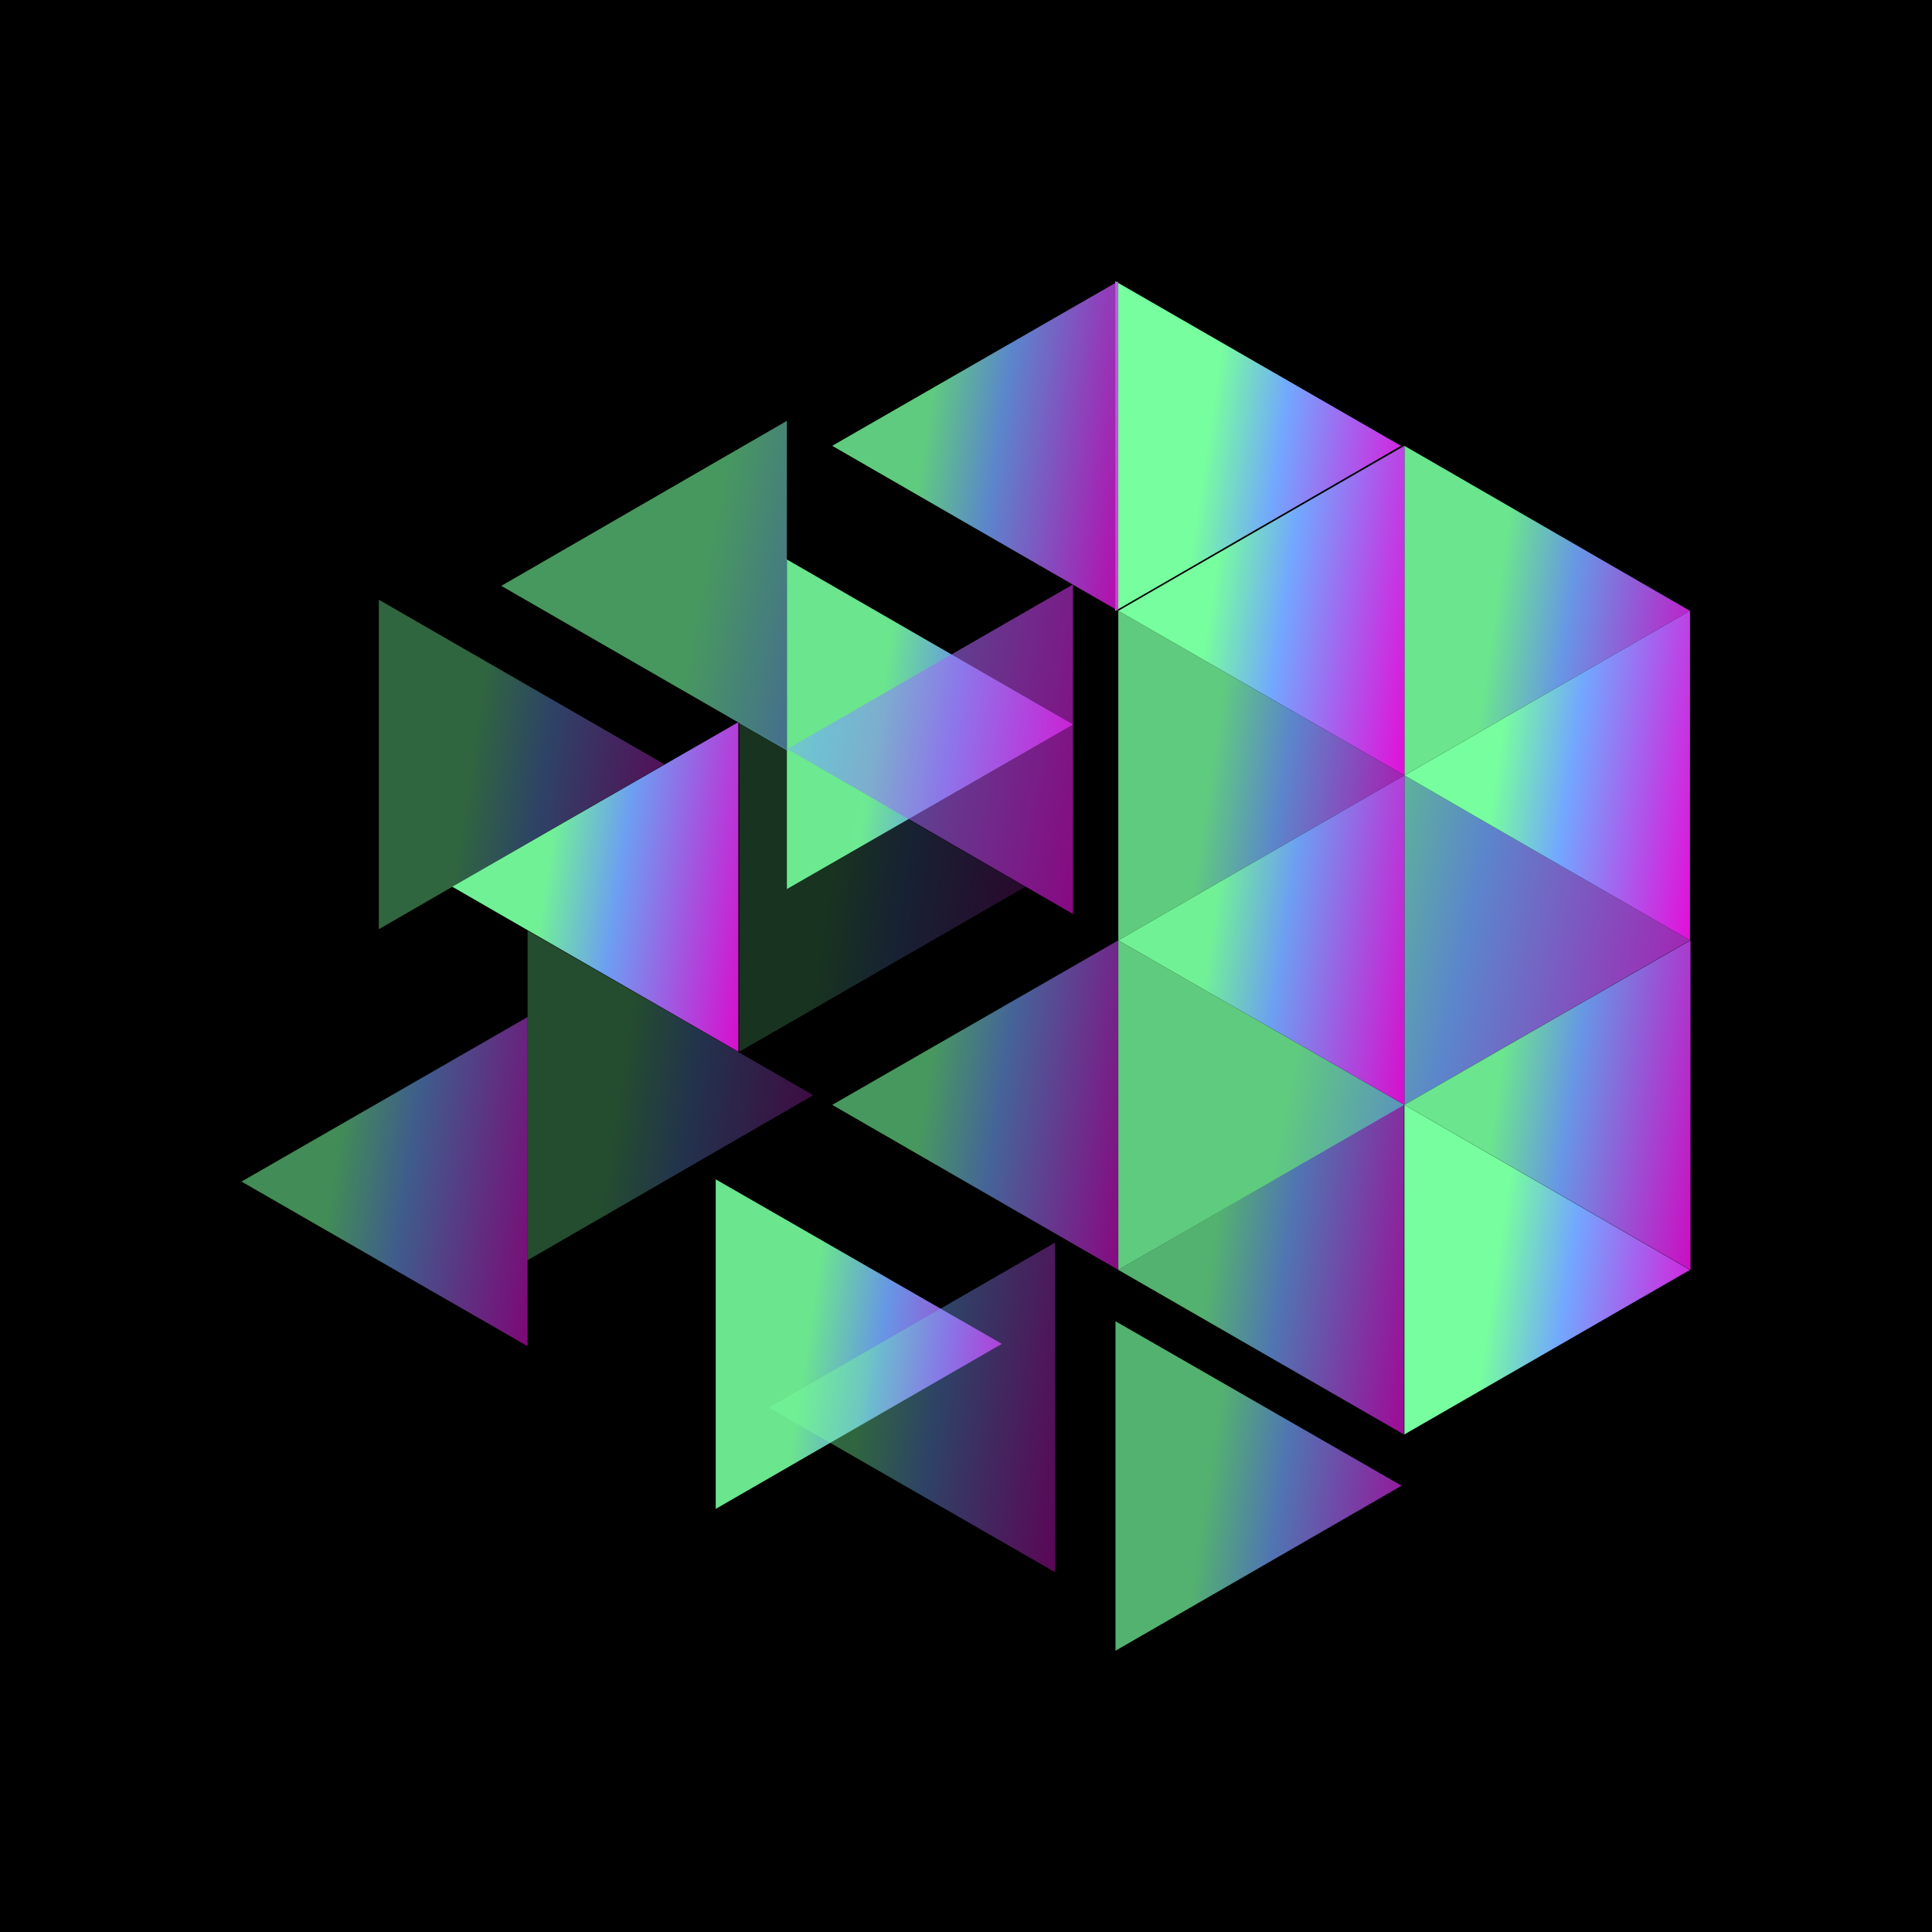 <svg width="24" height="24" viewBox="0 0 24 24" fill="none" xmlns="http://www.w3.org/2000/svg">
<g clip-path="url(#clip0_328_59506)">
<path d="M24 0H0V24H24V0Z" fill="black"/>
<path d="M13.855 3.494V7.588L17.404 5.538L13.855 3.494Z" fill="url(#paint0_linear_328_59506)"/>
<path opacity="0.9" d="M17.446 5.538V9.632L20.994 7.588L17.446 5.538Z" fill="url(#paint1_linear_328_59506)"/>
<path opacity="0.8" d="M13.892 7.588V11.681L17.446 9.632L13.892 7.588Z" fill="url(#paint2_linear_328_59506)"/>
<path opacity="0.8" d="M17.446 9.632V13.725L20.994 11.681L17.446 9.632ZM13.892 11.681V15.775L17.446 13.725L13.892 11.681Z" fill="url(#paint3_linear_328_59506)"/>
<path d="M17.446 13.725V17.819L20.994 15.775L17.446 13.725Z" fill="url(#paint4_linear_328_59506)"/>
<path opacity="0.4" d="M4.706 7.45V11.543L8.254 9.494L4.706 7.45Z" fill="url(#paint5_linear_328_59506)"/>
<path opacity="0.2" d="M9.184 8.971V13.065L12.738 11.015L9.184 8.971Z" fill="url(#paint6_linear_328_59506)"/>
<path opacity="0.3" d="M6.554 11.561V15.655L10.102 13.605L6.554 11.561Z" fill="url(#paint7_linear_328_59506)"/>
<path opacity="0.9" d="M8.891 14.65V18.744L12.445 16.694L8.891 14.65Z" fill="url(#paint8_linear_328_59506)"/>
<path opacity="0.7" d="M13.857 16.413V20.506L17.412 18.456L13.857 16.413Z" fill="url(#paint9_linear_328_59506)"/>
<path opacity="0.9" d="M9.775 6.95V11.044L13.329 9L9.775 6.95Z" fill="url(#paint10_linear_328_59506)"/>
<path opacity="0.8" d="M13.892 3.494V7.588L10.338 5.538L13.892 3.494Z" fill="url(#paint11_linear_328_59506)"/>
<path opacity="0.6" d="M9.775 5.228V9.322L6.227 7.278L9.775 5.228ZM13.329 7.26V11.354L9.781 9.304L13.329 7.26Z" fill="url(#paint12_linear_328_59506)"/>
<path opacity="0.95" d="M9.172 8.971V13.065L5.618 11.015L9.172 8.971Z" fill="url(#paint13_linear_328_59506)"/>
<path opacity="0.6" d="M13.892 11.681V15.775L10.338 13.725L13.892 11.681Z" fill="url(#paint14_linear_328_59506)"/>
<path opacity="0.55" d="M6.554 12.634V16.723L3 14.678L6.554 12.634Z" fill="url(#paint15_linear_328_59506)"/>
<path d="M20.994 7.588V11.681L17.446 9.632L20.994 7.588Z" fill="url(#paint16_linear_328_59506)"/>
<path opacity="0.95" d="M17.446 9.632V13.725L13.892 11.681L17.446 9.632Z" fill="url(#paint17_linear_328_59506)"/>
<path opacity="0.9" d="M21 11.681V15.775L17.446 13.725L21 11.681Z" fill="url(#paint18_linear_328_59506)"/>
<path opacity="0.7" d="M17.44 13.725V17.819L13.892 15.775L17.44 13.725Z" fill="url(#paint19_linear_328_59506)"/>
<path opacity="0.4" d="M13.106 15.436V19.53L9.552 17.486L13.106 15.436Z" fill="url(#paint20_linear_328_59506)"/>
<path d="M17.446 5.538V9.632L13.892 7.588L17.446 5.538Z" fill="url(#paint21_linear_328_59506)"/>
</g>
<defs>
<linearGradient id="paint0_linear_328_59506" x1="14.743" y1="5.762" x2="17.754" y2="6.207" gradientUnits="userSpaceOnUse">
<stop offset="0.07" stop-color="#77FE9E"/>
<stop offset="0.369" stop-color="#72A7FF"/>
<stop offset="1" stop-color="#EC02D5"/>
</linearGradient>
<linearGradient id="paint1_linear_328_59506" x1="18.333" y1="7.806" x2="21.344" y2="8.251" gradientUnits="userSpaceOnUse">
<stop offset="0.07" stop-color="#77FE9E"/>
<stop offset="0.369" stop-color="#72A7FF"/>
<stop offset="1" stop-color="#EC02D5"/>
</linearGradient>
<linearGradient id="paint2_linear_328_59506" x1="14.78" y1="9.856" x2="17.796" y2="10.302" gradientUnits="userSpaceOnUse">
<stop offset="0.07" stop-color="#77FE9E"/>
<stop offset="0.369" stop-color="#72A7FF"/>
<stop offset="1" stop-color="#EC02D5"/>
</linearGradient>
<linearGradient id="paint3_linear_328_59506" x1="15.668" y1="13.035" x2="21.596" y2="14.205" gradientUnits="userSpaceOnUse">
<stop offset="0.07" stop-color="#77FE9E"/>
<stop offset="0.369" stop-color="#72A7FF"/>
<stop offset="1" stop-color="#EC02D5"/>
</linearGradient>
<linearGradient id="paint4_linear_328_59506" x1="18.333" y1="15.993" x2="21.344" y2="16.439" gradientUnits="userSpaceOnUse">
<stop offset="0.07" stop-color="#77FE9E"/>
<stop offset="0.369" stop-color="#72A7FF"/>
<stop offset="1" stop-color="#EC02D5"/>
</linearGradient>
<linearGradient id="paint5_linear_328_59506" x1="5.593" y1="9.718" x2="8.604" y2="10.163" gradientUnits="userSpaceOnUse">
<stop offset="0.07" stop-color="#77FE9E"/>
<stop offset="0.369" stop-color="#72A7FF"/>
<stop offset="1" stop-color="#EC02D5"/>
</linearGradient>
<linearGradient id="paint6_linear_328_59506" x1="10.072" y1="11.239" x2="13.088" y2="11.686" gradientUnits="userSpaceOnUse">
<stop offset="0.07" stop-color="#77FE9E"/>
<stop offset="0.369" stop-color="#72A7FF"/>
<stop offset="1" stop-color="#EC02D5"/>
</linearGradient>
<linearGradient id="paint7_linear_328_59506" x1="7.442" y1="13.829" x2="10.453" y2="14.274" gradientUnits="userSpaceOnUse">
<stop offset="0.07" stop-color="#77FE9E"/>
<stop offset="0.369" stop-color="#72A7FF"/>
<stop offset="1" stop-color="#EC02D5"/>
</linearGradient>
<linearGradient id="paint8_linear_328_59506" x1="9.779" y1="16.918" x2="12.795" y2="17.364" gradientUnits="userSpaceOnUse">
<stop offset="0.07" stop-color="#77FE9E"/>
<stop offset="0.369" stop-color="#72A7FF"/>
<stop offset="1" stop-color="#EC02D5"/>
</linearGradient>
<linearGradient id="paint9_linear_328_59506" x1="14.746" y1="18.68" x2="17.762" y2="19.127" gradientUnits="userSpaceOnUse">
<stop offset="0.07" stop-color="#77FE9E"/>
<stop offset="0.369" stop-color="#72A7FF"/>
<stop offset="1" stop-color="#EC02D5"/>
</linearGradient>
<linearGradient id="paint10_linear_328_59506" x1="10.664" y1="9.218" x2="13.68" y2="9.665" gradientUnits="userSpaceOnUse">
<stop offset="0.07" stop-color="#77FE9E"/>
<stop offset="0.369" stop-color="#72A7FF"/>
<stop offset="1" stop-color="#EC02D5"/>
</linearGradient>
<linearGradient id="paint11_linear_328_59506" x1="11.227" y1="5.762" x2="14.242" y2="6.208" gradientUnits="userSpaceOnUse">
<stop offset="0.07" stop-color="#77FE9E"/>
<stop offset="0.369" stop-color="#72A7FF"/>
<stop offset="1" stop-color="#EC02D5"/>
</linearGradient>
<linearGradient id="paint12_linear_328_59506" x1="8.003" y1="8.622" x2="13.93" y2="9.794" gradientUnits="userSpaceOnUse">
<stop offset="0.07" stop-color="#77FE9E"/>
<stop offset="0.369" stop-color="#72A7FF"/>
<stop offset="1" stop-color="#EC02D5"/>
</linearGradient>
<linearGradient id="paint13_linear_328_59506" x1="6.507" y1="11.239" x2="9.523" y2="11.686" gradientUnits="userSpaceOnUse">
<stop offset="0.07" stop-color="#77FE9E"/>
<stop offset="0.369" stop-color="#72A7FF"/>
<stop offset="1" stop-color="#EC02D5"/>
</linearGradient>
<linearGradient id="paint14_linear_328_59506" x1="11.227" y1="13.949" x2="14.242" y2="14.396" gradientUnits="userSpaceOnUse">
<stop offset="0.07" stop-color="#77FE9E"/>
<stop offset="0.369" stop-color="#72A7FF"/>
<stop offset="1" stop-color="#EC02D5"/>
</linearGradient>
<linearGradient id="paint15_linear_328_59506" x1="3.889" y1="14.899" x2="6.904" y2="15.347" gradientUnits="userSpaceOnUse">
<stop offset="0.07" stop-color="#77FE9E"/>
<stop offset="0.369" stop-color="#72A7FF"/>
<stop offset="1" stop-color="#EC02D5"/>
</linearGradient>
<linearGradient id="paint16_linear_328_59506" x1="18.333" y1="9.856" x2="21.344" y2="10.301" gradientUnits="userSpaceOnUse">
<stop offset="0.07" stop-color="#77FE9E"/>
<stop offset="0.369" stop-color="#72A7FF"/>
<stop offset="1" stop-color="#EC02D5"/>
</linearGradient>
<linearGradient id="paint17_linear_328_59506" x1="14.78" y1="11.899" x2="17.796" y2="12.346" gradientUnits="userSpaceOnUse">
<stop offset="0.07" stop-color="#77FE9E"/>
<stop offset="0.369" stop-color="#72A7FF"/>
<stop offset="1" stop-color="#EC02D5"/>
</linearGradient>
<linearGradient id="paint18_linear_328_59506" x1="18.335" y1="13.949" x2="21.35" y2="14.396" gradientUnits="userSpaceOnUse">
<stop offset="0.07" stop-color="#77FE9E"/>
<stop offset="0.369" stop-color="#72A7FF"/>
<stop offset="1" stop-color="#EC02D5"/>
</linearGradient>
<linearGradient id="paint19_linear_328_59506" x1="14.779" y1="15.993" x2="17.79" y2="16.439" gradientUnits="userSpaceOnUse">
<stop offset="0.07" stop-color="#77FE9E"/>
<stop offset="0.369" stop-color="#72A7FF"/>
<stop offset="1" stop-color="#EC02D5"/>
</linearGradient>
<linearGradient id="paint20_linear_328_59506" x1="10.441" y1="17.704" x2="13.456" y2="18.151" gradientUnits="userSpaceOnUse">
<stop offset="0.07" stop-color="#77FE9E"/>
<stop offset="0.369" stop-color="#72A7FF"/>
<stop offset="1" stop-color="#EC02D5"/>
</linearGradient>
<linearGradient id="paint21_linear_328_59506" x1="14.78" y1="7.806" x2="17.796" y2="8.252" gradientUnits="userSpaceOnUse">
<stop offset="0.07" stop-color="#77FE9E"/>
<stop offset="0.369" stop-color="#72A7FF"/>
<stop offset="1" stop-color="#EC02D5"/>
</linearGradient>
<clipPath id="clip0_328_59506">
<rect width="24" height="24" fill="white"/>
</clipPath>
</defs>
</svg>
